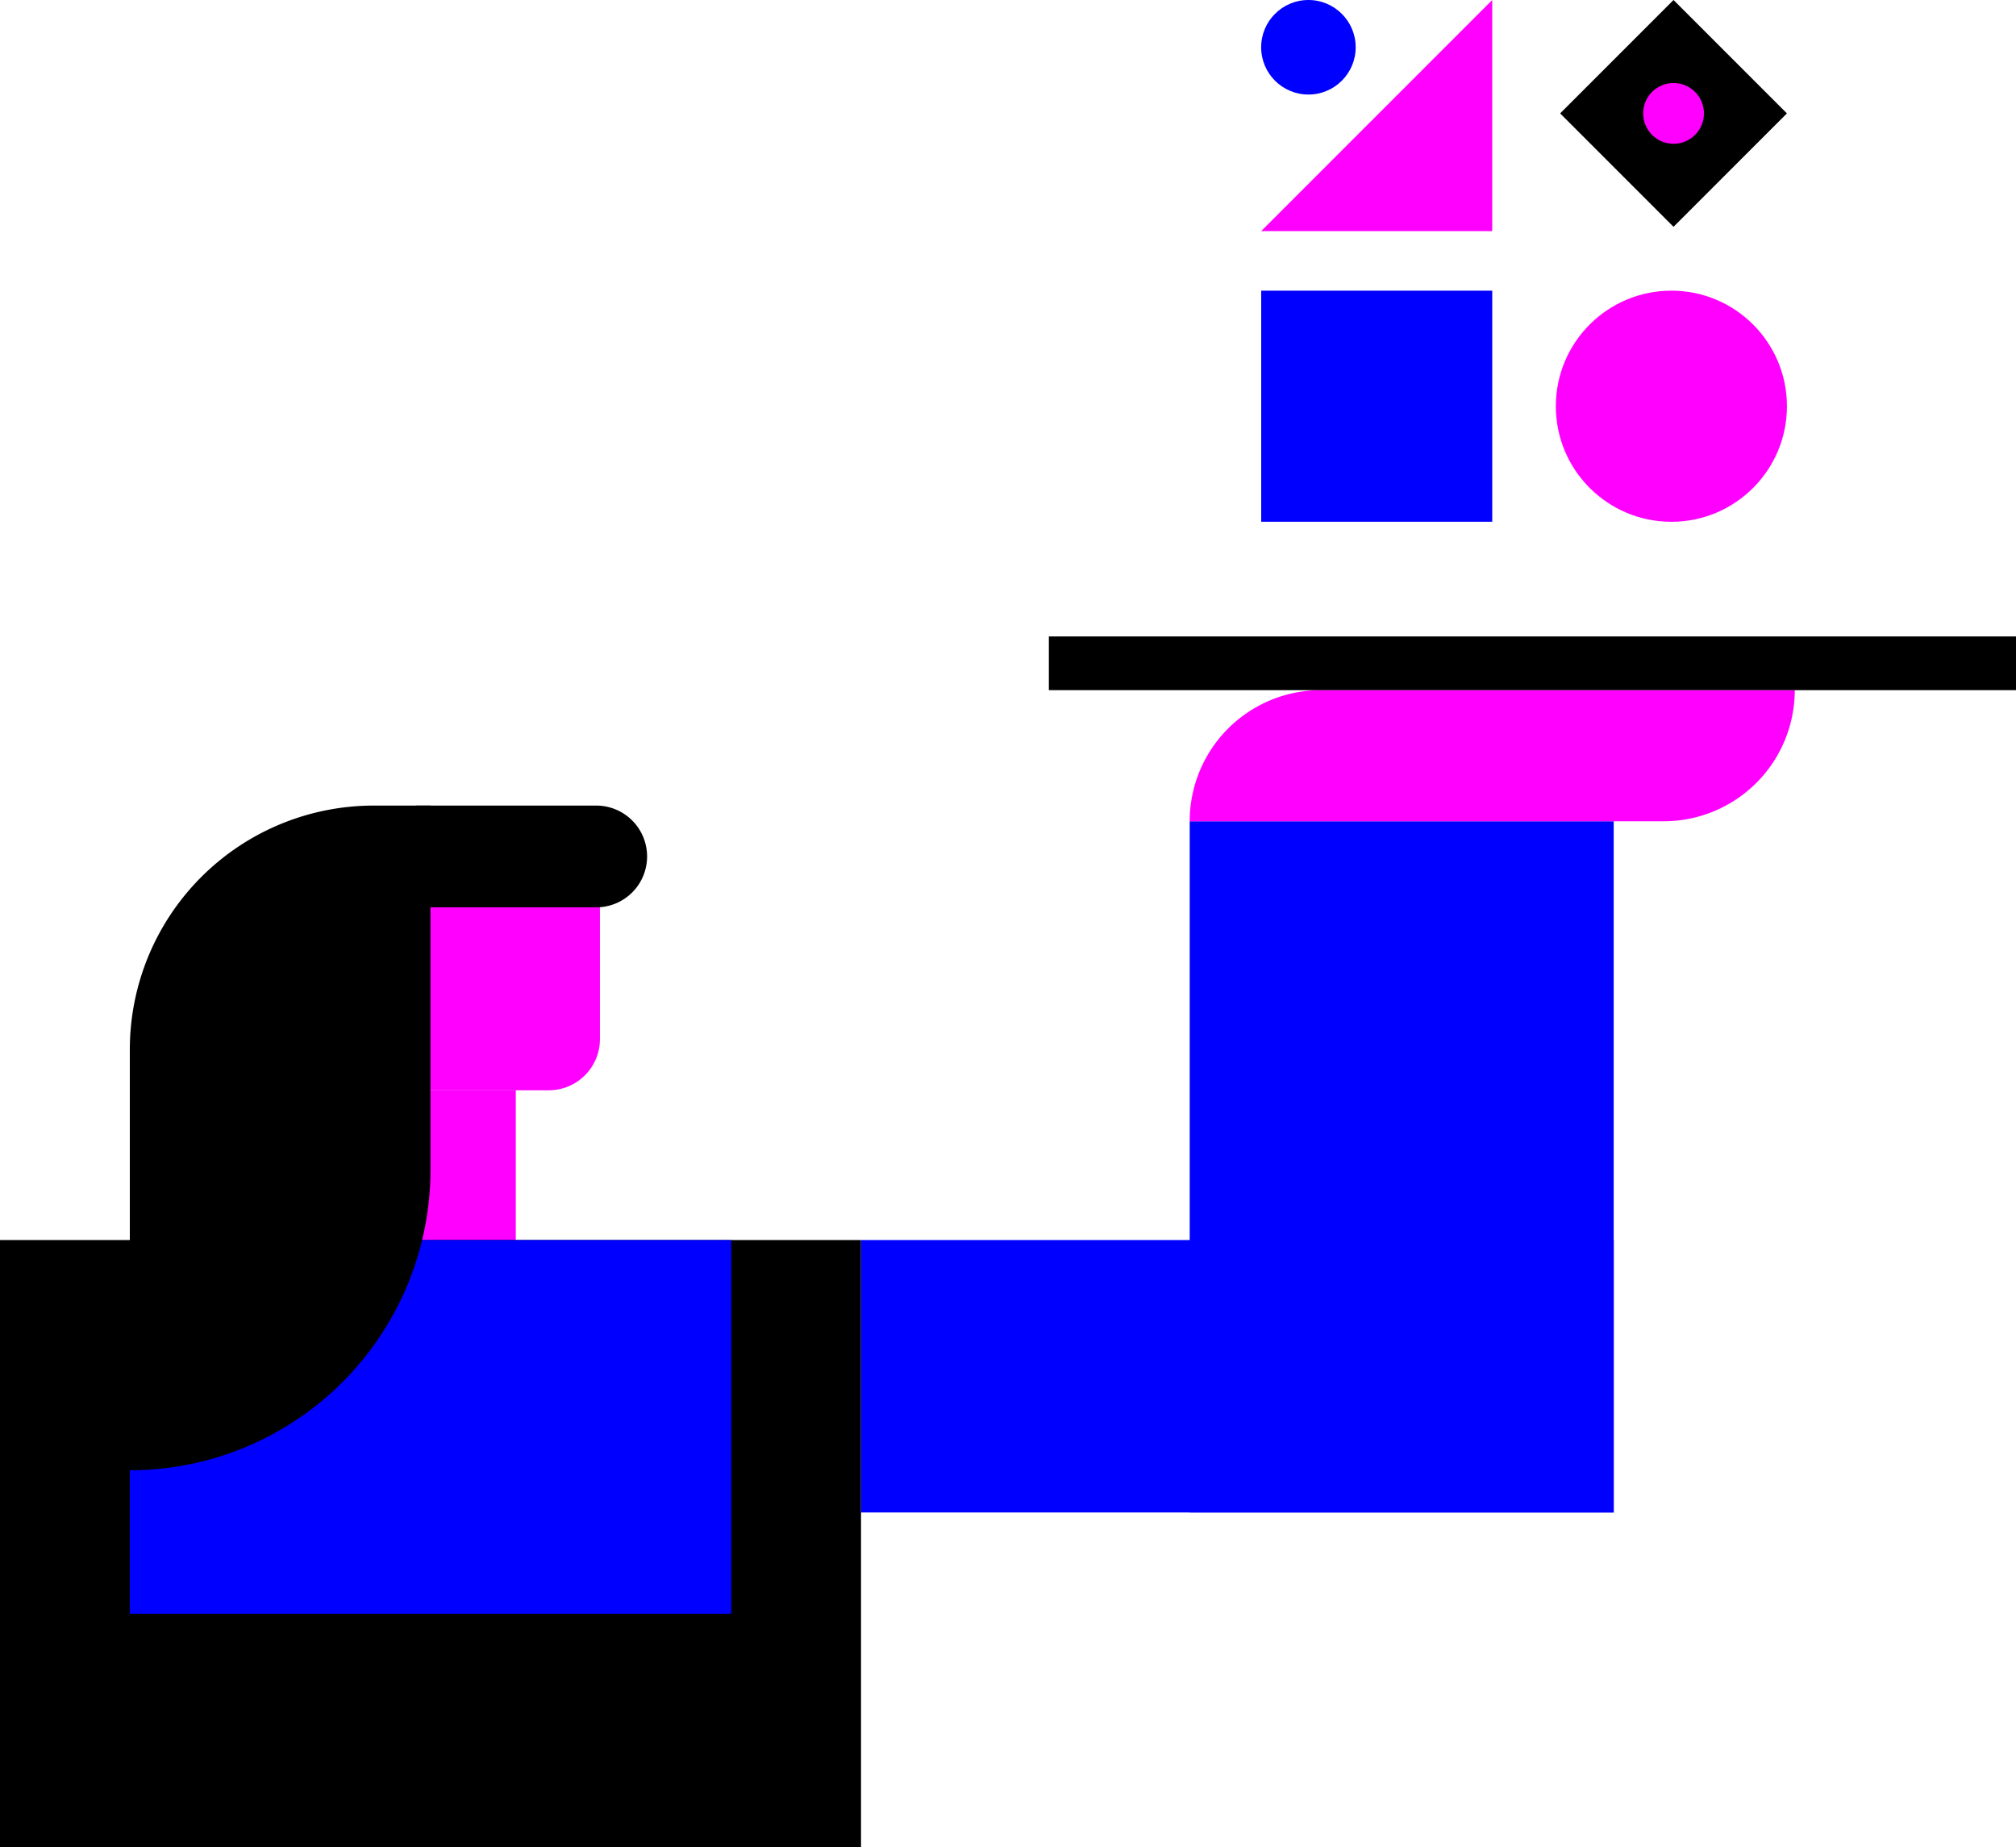 <svg xmlns="http://www.w3.org/2000/svg" viewBox="0 0 419.28 384.12"><defs><style>.cls-1{fill:#f0f;}.cls-2{fill:blue;}</style></defs><g id="Layer_2" data-name="Layer 2"><g id="artwork_dark_bg" data-name="artwork dark bg"><path class="cls-1" d="M72.77,181.49h52a0,0,0,0,1,0,0v34.58a10.64,10.64,0,0,1-10.64,10.64H72.77a0,0,0,0,1,0,0V181.49A0,0,0,0,1,72.77,181.49Z"/><rect class="cls-1" x="82.37" y="226.71" width="24.9" height="31.41"/><rect y="257.85" width="179.07" height="126.28"/><rect class="cls-2" x="27" y="257.85" width="125.07" height="77.71"/><rect class="cls-2" x="179.07" y="257.85" width="156.55" height="56.65"/><rect class="cls-2" x="247.43" y="170.77" width="88.18" height="143.73"/><path class="cls-1" d="M274.69,143.51h98.58a0,0,0,0,1,0,0v0A27.26,27.26,0,0,1,346,170.77H247.43a0,0,0,0,1,0,0v0A27.26,27.26,0,0,1,274.69,143.51Z"/><path d="M77.72,167.51H89.53a0,0,0,0,1,0,0v75.68A62.54,62.54,0,0,1,27,305.73h0a0,0,0,0,1,0,0V218.24A50.73,50.73,0,0,1,77.72,167.51Z"/><path d="M86.59,167.51H124a10.58,10.58,0,0,1,10.58,10.58v0A10.58,10.58,0,0,1,124,188.67H86.59a0,0,0,0,1,0,0V167.51A0,0,0,0,1,86.59,167.51Z"/><rect x="218.14" y="132.34" width="201.14" height="11.17"/><rect class="cls-2" x="262.3" y="60.44" width="48.05" height="48.05"/><polygon class="cls-1" points="286.32 24.03 262.3 48.05 310.35 48.05 310.35 0 286.32 24.03"/><circle class="cls-1" cx="347.61" cy="84.47" r="24.03"/><rect x="331.38" y="6.91" width="33.35" height="33.35" transform="translate(118.62 -239.21) rotate(45)"/><circle class="cls-2" cx="272.12" cy="9.83" r="9.83"/><circle class="cls-1" cx="348.06" cy="23.58" r="6.32"/></g></g></svg>